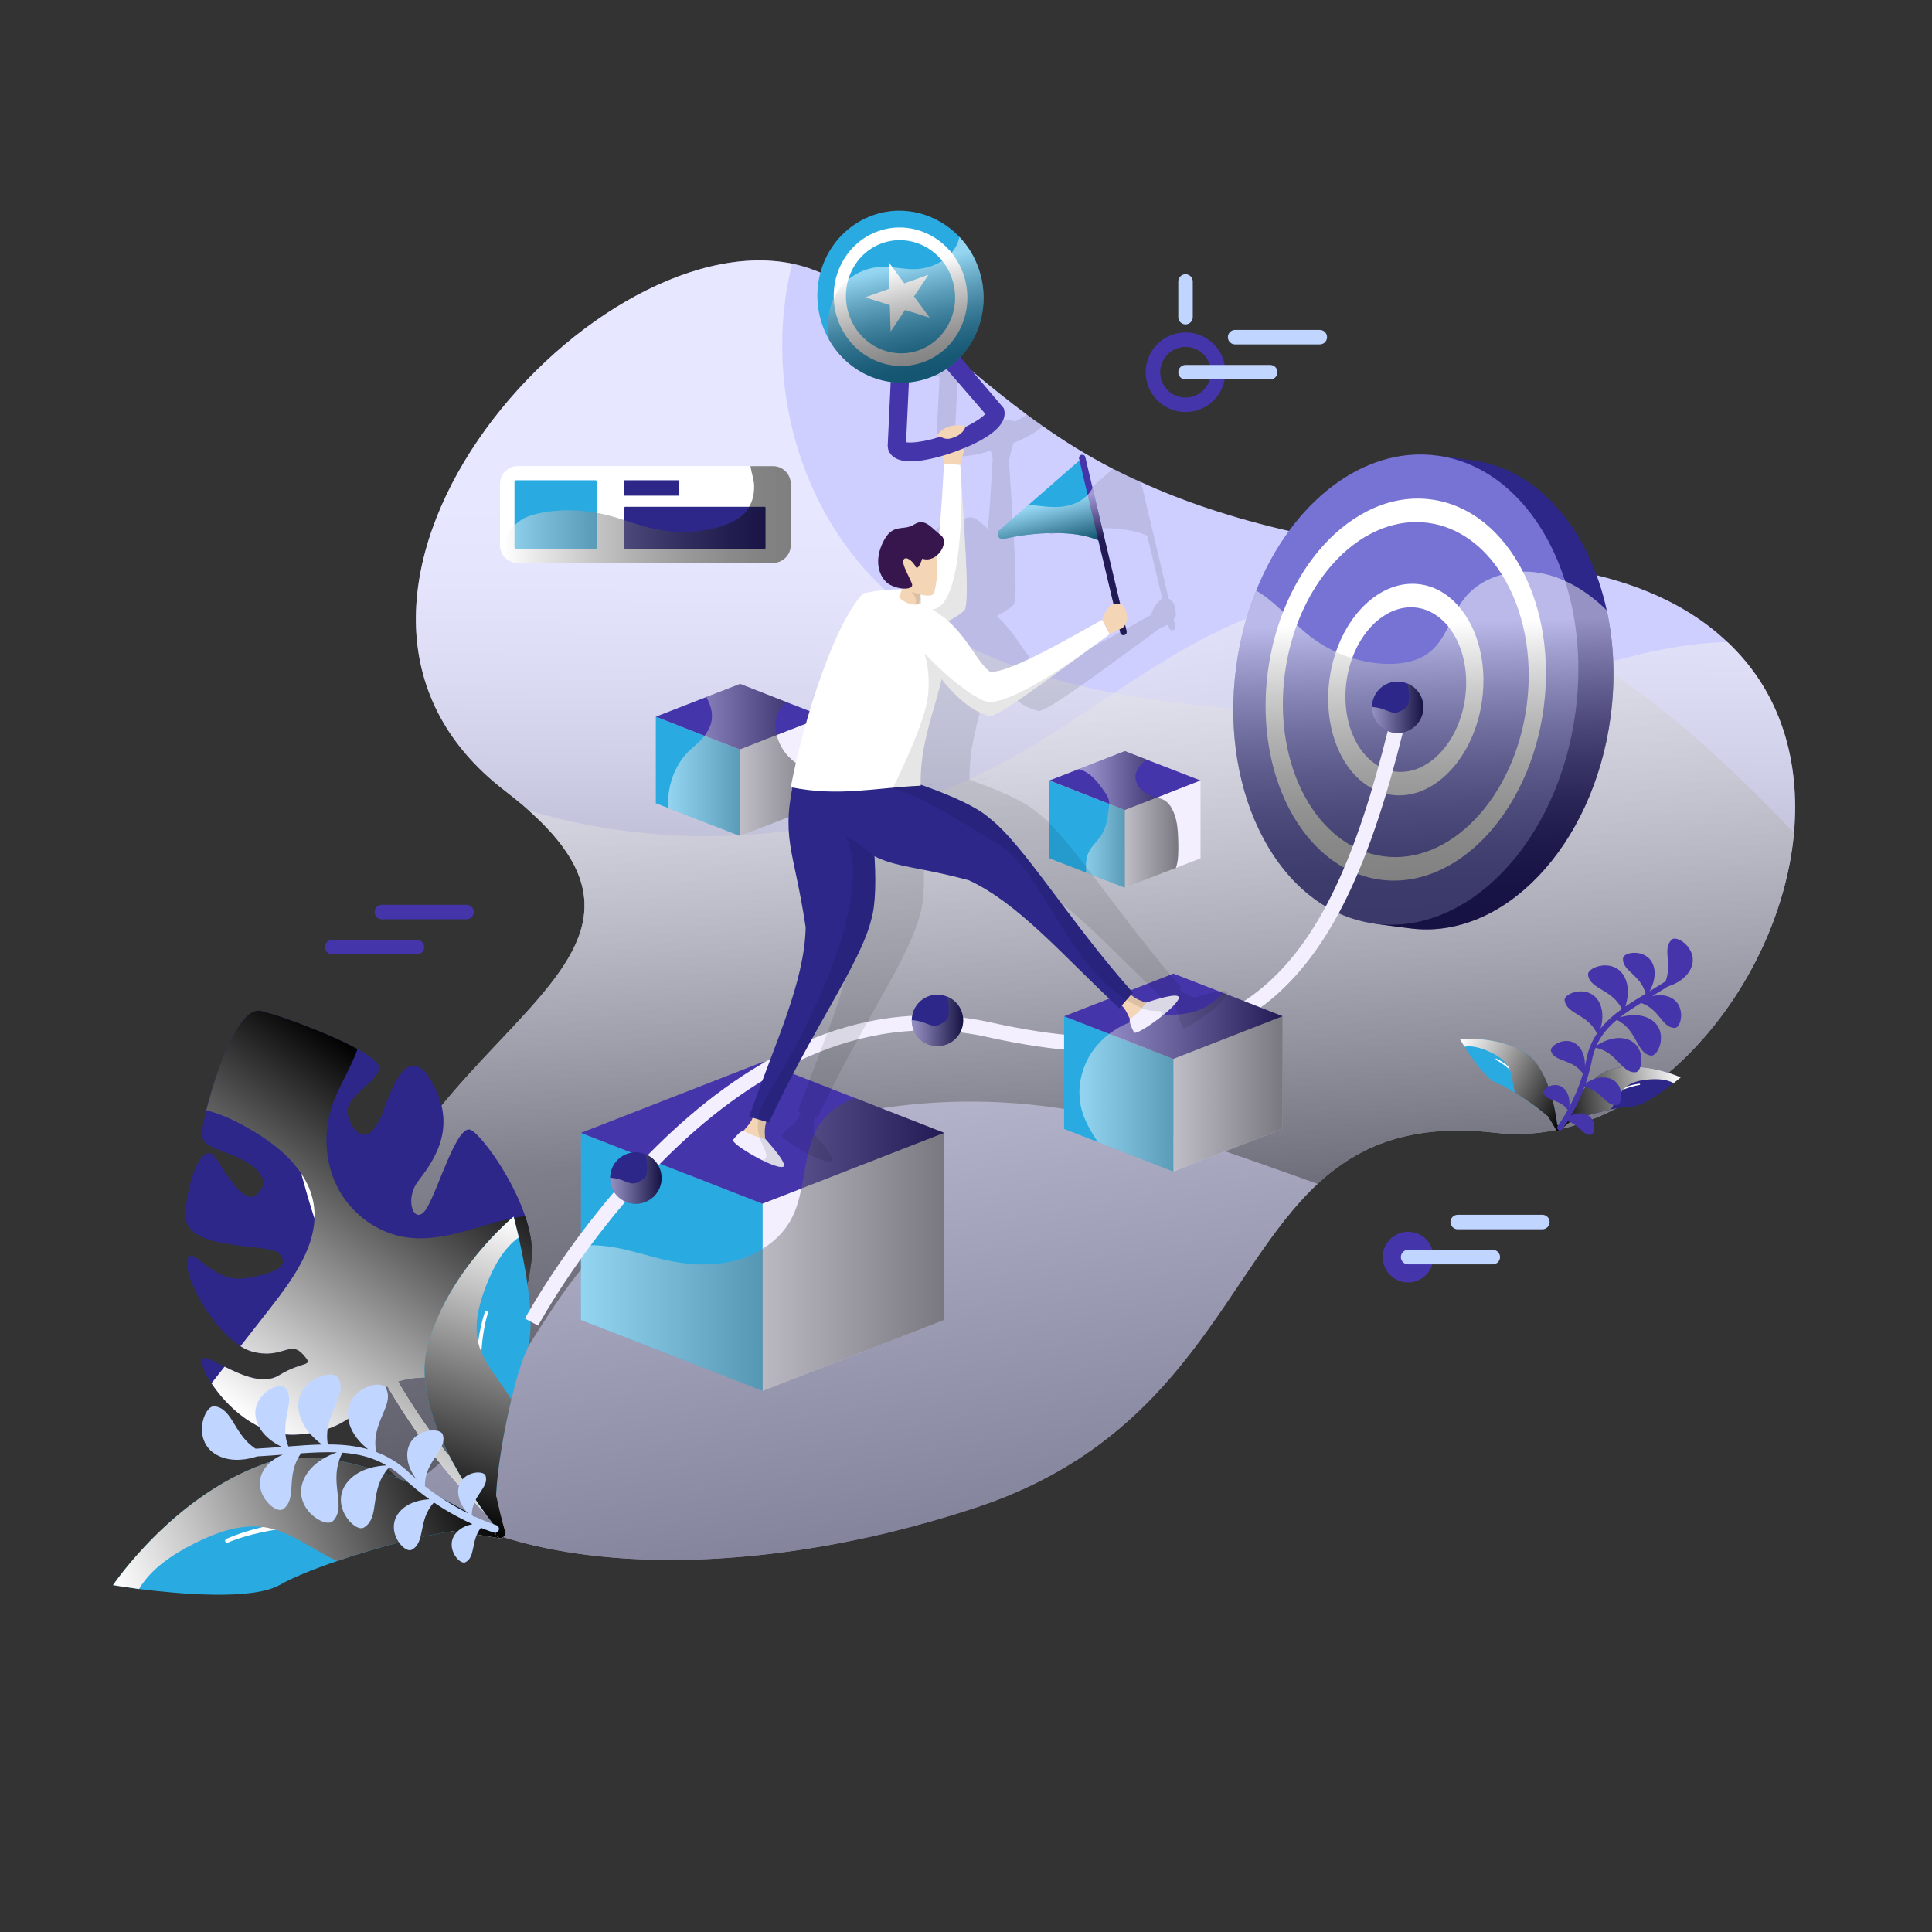 <?xml version="1.0" encoding="utf-8"?>
<!-- Generator: Adobe Illustrator 26.0.3, SVG Export Plug-In . SVG Version: 6.00 Build 0)  -->
<svg version="1.1" id="Camada_1" xmlns="http://www.w3.org/2000/svg" xmlns:xlink="http://www.w3.org/1999/xlink" x="0px" y="0px"
	 viewBox="0 0 1200 1200" style="enable-background:new 0 0 1200 1200;" xml:space="preserve">
<rect x="0" y="0" width="1200" height="1200" fill="#333333" stroke="none"/>
<style type="text/css">
	.st0{fill:#CFCFFF;}
	.st1{opacity:0.5;fill:url(#SVGID_1_);}
	.st2{opacity:0.5;fill:url(#SVGID_00000000192461797282686390000012102891876633392057_);}
	.st3{fill:#2C2789;}
	.st4{fill:#FFFFFF;}
	.st5{fill:url(#SVGID_00000165924553587122162550000013191822424683436960_);}
	.st6{fill:#29ABE2;}
	.st7{fill:url(#SVGID_00000054258298057257984650000017175006796137623171_);}
	.st8{fill:url(#SVGID_00000094582375563725603730000001472520857914266039_);}
	.st9{fill:#C0D5FF;}
	.st10{fill:url(#SVGID_00000097462825719928486590000010314823833065733011_);}
	.st11{fill:url(#SVGID_00000023997492266303958420000003526709863113350814_);}
	.st12{fill:#4435AB;}
	.st13{fill:#F3EFFE;}
	.st14{opacity:0.5;fill:url(#SVGID_00000168834772931254972830000003880069111516888476_);}
	.st15{fill:#7673D4;}
	.st16{opacity:0.5;fill:url(#SVGID_00000160174592918343948750000005673945743691153848_);}
	.st17{opacity:0.5;fill:url(#SVGID_00000009566271629426352570000005841876528318033795_);}
	.st18{opacity:0.5;fill:url(#SVGID_00000129186917392724939720000014164415839411897508_);}
	.st19{opacity:0.5;fill:url(#SVGID_00000104688427783380292440000010765400312202590910_);}
	.st20{opacity:0.5;fill:url(#SVGID_00000044170076889842209600000013985889417584421050_);}
	.st21{opacity:0.5;fill:url(#SVGID_00000109713723338728864570000008426343396962586799_);}
	.st22{opacity:0.5;fill:url(#SVGID_00000160184362033392469830000014059868773657795731_);}
	.st23{opacity:0.1;}
	.st24{opacity:0.5;fill:url(#SVGID_00000055677259910443055800000001953381091513521026_);}
	.st25{fill:#F4D5B5;}
	.st26{fill:#36164D;}
	.st27{opacity:0.5;fill:url(#SVGID_00000004513829289987434540000003813479406094650019_);}
	.st28{opacity:0.5;fill:url(#SVGID_00000054229854425137892250000008338186158013876646_);}
</style>
<g>
	<g>
		<path class="st0" d="M1114.32,517.05c-8.69,96.63-93.07,197.01-185.55,186.53c-52.17-5.93-84.77,7.9-110.46,31.81
			c-57.5,53.55-80.23,157.29-212.03,200.96c-148.79,49.2-290.67,40.71-353.11-12.65c-17.59-14.62-28.85-33-32.21-54.73
			c-34.78-217.16,235.34-251.94,107.49-365.56c-4.35-3.95-9.29-7.9-14.62-12.05c-155.12-118.76,50.78-353.7,178.24-327.62
			c4.74,0.99,9.48,2.37,14.03,4.15c11.66,4.55,22.13,9.49,32.01,14.82c25.69,14.23,46.04,31.42,67.58,49.4
			c10.27,8.5,20.75,16.99,32.21,25.49c3.16,2.37,6.52,4.74,9.88,7.11c12.84,9.09,27.07,17.98,43.47,26.48
			c5.53,2.77,11.46,5.73,17.59,8.3c50.98,23.32,121.92,42.09,232.18,50.19c61.45,4.35,104.33,22.72,132,49.2
			C1106.61,430.5,1118.07,473.38,1114.32,517.05z"/>
		<linearGradient id="SVGID_1_" gradientUnits="userSpaceOnUse" x1="669.692" y1="325.232" x2="665.756" y2="728.68">
			<stop  offset="0" style="stop-color:#FFFFFF"/>
			<stop  offset="0.102" style="stop-color:#FAFAFA"/>
			<stop  offset="0.226" style="stop-color:#EBEBEB"/>
			<stop  offset="0.361" style="stop-color:#D3D3D3"/>
			<stop  offset="0.503" style="stop-color:#B1B1B1"/>
			<stop  offset="0.652" style="stop-color:#858585"/>
			<stop  offset="0.805" style="stop-color:#4F4F4F"/>
			<stop  offset="0.961" style="stop-color:#111111"/>
			<stop  offset="1" style="stop-color:#000000"/>
		</linearGradient>
		<path class="st1" d="M928.71,703.57c-52.17-5.88-84.68,7.9-110.3,31.78c-50.05-17.82-99.83-36.55-152-45.65
			c-111.77-19.47-237.5,12.77-307.85,101.76c-33.89,43.07-55.01,98-100.2,128.95c-1.75,1.19-3.49,2.3-5.23,3.4
			c-17.54-14.79-28.75-33.15-32.24-54.74c-35.82-224.64,254.22-254.31,93.04-377.65C158.71,372.66,364.62,137.73,492,163.81
			c-7.26,29.02-7.99,59.61-2.76,88.99c7.81,43.9,29.21,85.69,62.64,115.54c61.72,54.92,149.52,66.95,231.81,73.38
			c32.7,2.57,65.76,4.59,98.27,0.28c64.84-8.45,126.74-41.88,191.12-43.17C1180.26,500.14,1063.26,718.72,928.71,703.57z"/>
		
			<linearGradient id="SVGID_00000008830305229473414580000003500470194605121207_" gradientUnits="userSpaceOnUse" x1="612.178" y1="374.176" x2="734.688" y2="1079.717">
			<stop  offset="0" style="stop-color:#FFFFFF"/>
			<stop  offset="0.22" style="stop-color:#CBCBCB"/>
			<stop  offset="0.721" style="stop-color:#4A4A4A"/>
			<stop  offset="1" style="stop-color:#000000"/>
		</linearGradient>
		<path style="opacity:0.5;fill:url(#SVGID_00000008830305229473414580000003500470194605121207_);" d="M1114.23,517.13
			c-8.63,96.62-92.94,196.91-185.52,186.44c-52.17-5.88-84.68,7.9-110.3,31.78c-57.58,53.54-80.36,157.42-212.15,201.04
			c-148.78,49.14-290.68,40.59-353.13-12.58c-17.54-14.79-28.75-33.15-32.24-54.74c-34.62-217.21,235.39-252.11,107.55-365.62
			c97.26,28.93,206,18.19,295.27-30.22c62.18-33.8,116.73-85.23,185.89-99.92c60.06-12.77,123.34,4.59,176.24,35.63
			C1034.14,437.41,1075.11,476.62,1114.23,517.13z"/>
	</g>
	<g>
		<g>
			<g>
				<g>
					<path class="st3" d="M264.9,750.69c7.29-11.6,19.1-53.64,27.79-48.77c6.27,3.44,24.95,28.26,33.47,53.35
						c3.3,9.78,5.04,19.52,3.88,28.17c-5.77,43.36-21.56,61.51-41.3,68.37c-17.76,6.28-27.62,1.77-41.49,6.43
						c-1.53,0.51-2.98,1.08-4.55,1.82c-0.72,0.28-1.36,0.63-1.96,1.13c-14.93,8.25-21.79,28.28-57.17,29.9
						c-23.57,1.05-42.77-17.56-52.22-31.89c-5.33-8.18-7.53-14.82-5.42-15.59c2.2-0.7,7.25,2.03,13.55,5.23
						c10.36,5.11,24.03,11.48,33.78,5.4c15.67-9.69,22.62-4.59,14.64-13.3c-8.04-8.62-13.08,3.89-32.03-1.69
						c-2.05-0.64-4.33-1.7-6.51-3.09c-7.91-4.85-15.74-13.97-21.94-23.54c-7.3-11.38-11.99-23.31-11.12-29.27
						c1.95-12.42,14.64,13.47,35.11,10.66c4.97-0.74,9.24-1.58,12.78-2.52c8.62-2.4,12.67-5.75,11.28-9.6
						c-0.28-1.11-1.09-2.2-2.14-3.33c-7.21-6.99-60.08-0.61-58.21-25.17c1.93-24.64,11.78-44.82,18.77-34.31
						c7.08,10.57,17.61,29.19,25.26,23.1c7.63-6.24,5.34-14.27-7.79-21.43c-13.21-7.23-26.6-7.23-26.01-17.32
						c0.14-2.27,1.16-7.33,2.79-13.81c3.51-14.09,10-34.91,17.8-48.38c5.11-9.04,10.82-14.78,16.58-13.26
						c13.38,3.41,42.56,14.27,59.56,23.61c7.03,3.85,11.92,7.38,12.95,10.06c3.52,9.27-22.49,18.73-18.94,31.17
						c3.61,12.35,13.65,20.92,22.47-4.18c8.9-25.04,19.01-39,31.9-12.45c12.82,26.64-2.06,45.95-10.81,57.57
						C250.72,745.41,257.61,762.28,264.9,750.69z"/>
					<g>
						<path class="st4" d="M178.89,663.64l0.08,0.45c5,24.48,11.05,50.87,19.2,77.81c11.5,38.72,27.01,78.65,49.08,116.33
							c16.06,27.46,35.68,53.58,59.64,77.22c0.27,0.18,0.38,0.4,0.5,0.61c0.75,1.18,0.76,2.5,0.2,3.68
							c-0.18,0.27-0.37,0.53-0.64,0.73c-1.37,1.41-3.61,1.42-5.02,0.05c-0.2-0.27-0.47-0.46-0.67-0.73
							c-24.44-24.1-44.22-50.73-60.51-78.61c-19.76-33.83-34.25-69.39-45.38-104.3l-1.01-3.07c-2.64-8.27-4.98-16.59-7.24-24.86
							c-6.19-22.03-11.07-43.67-15.24-63.89c-0.35-1.95,0.85-3.87,2.8-4.22c0.45-0.08,0.84-0.07,1.17,0.02
							C177.33,660.98,178.62,662.14,178.89,663.64z"/>
					</g>
				</g>
			</g>
			
				<linearGradient id="SVGID_00000084496359844091393960000005283031094444020921_" gradientUnits="userSpaceOnUse" x1="137.359" y1="419.69" x2="365.505" y2="419.69" gradientTransform="matrix(0.571 -0.821 0.821 0.571 -263.955 758.579)">
				<stop  offset="0" style="stop-color:#FFFFFF"/>
				<stop  offset="0.256" style="stop-color:#C2C2C2"/>
				<stop  offset="0.846" style="stop-color:#292929"/>
				<stop  offset="1" style="stop-color:#000000"/>
			</linearGradient>
			<path style="fill:url(#SVGID_00000084496359844091393960000005283031094444020921_);" d="M210.51,739.07
				c8.59,15.56,24.58,27.09,42.2,29.51c24.76,3.46,48.97-10.01,73.45-13.31c3.3,9.78,5.04,19.52,3.88,28.17
				c-5.77,43.36-21.56,61.51-41.3,68.37c-17.76,6.28-27.62,1.77-41.49,6.43c16.06,27.46,35.68,53.58,59.64,77.22
				c0.27,0.18,0.38,0.4,0.5,0.61c-2,1.36-4.11,2.52-6.14,3.73c-24.44-24.1-44.22-50.73-60.51-78.61
				c-14.93,8.25-21.79,28.28-57.17,29.9c-23.57,1.05-42.77-17.56-52.22-31.89c2.7-3.5,5.43-6.85,8.13-10.35
				c10.36,5.11,24.03,11.48,33.78,5.4c15.67-9.69,22.62-4.59,14.64-13.3c-8.04-8.62-13.08,3.89-32.03-1.69
				c-2.05-0.64-4.33-1.7-6.51-3.09c6.41-8.27,12.85-16.38,19.26-24.65c12.64-16.27,25.95-34.83,26.74-54.62
				c0.06-3.11-0.03-6.19-0.59-9.34c-1.15-6.84-3.8-13.01-7.66-18.59c-8.09-12.32-21.31-21.79-34.46-29.11
				c-7.65-4.28-15.85-8.15-24.51-10.23c3.51-14.09,10-34.91,17.8-48.38c5.11-9.04,10.82-14.78,16.58-13.26
				c13.38,3.41,42.56,14.27,59.56,23.61c-1.08,3.06-2.33,5.99-3.74,8.95c-4.12,8.94-9.17,17.51-12.22,26.8
				C200.54,704.18,201.92,723.51,210.51,739.07z"/>
		</g>
		<g>
			<g>
				<path class="st6" d="M310.29,951.7c-5.45-2.65-16.2-2.5-29.52-0.58c-21.15,3.15-48.8,10.72-71.35,18.46
					c-15.42,5.26-28.41,10.62-35.45,14.75c-17.06,9.87-62.99,5.69-87.6,2.62c-9.76-1.36-16.17-2.42-16.17-2.42
					s36.99-54.98,93.71-75.24c47.12-16.75,116.84,23.52,139.12,37.69C307.74,949.87,310.29,951.7,310.29,951.7z"/>
				<path class="st4" d="M314.02,952.26c-0.27,1.99-2.13,3.45-4.22,3.13c0,0,0,0-0.1-0.04l-0.07,0.03
					c-9.49-1.73-19.15-3.05-28.85-4.26c-4.4-0.54-8.8-1.08-13.24-1.52c-14.12-1.41-28.31-2.36-42.48-2.65
					c-14.13-0.21-28.36-0.04-42.48,1.61c-3.87,0.51-7.67,1-11.51,1.58c-10.11,1.68-20.09,4.07-29.61,7.97
					c-0.58,0.24-1.3-0.05-1.54-0.63c-0.31-0.55-0.02-1.27,0.6-1.61c7.33-3.24,15.02-5.61,22.78-7.41
					c6.29-1.44,12.56-2.53,18.89-3.48c14.18-2.11,28.55-2.76,42.88-2.89c14.37-0.23,28.66,0.34,42.98,1.41
					c11.69,0.89,23.3,1.99,34.99,3.48c2.62,0.35,5.23,0.7,7.85,1.06C312.91,948.39,314.37,950.25,314.02,952.26z"/>
			</g>
			
				<linearGradient id="SVGID_00000104680720539075860380000017526464427929515929_" gradientUnits="userSpaceOnUse" x1="-34.432" y1="780.813" x2="203.47" y2="780.813" gradientTransform="matrix(0.922 -0.386 0.386 0.922 -193.23 266.115)">
				<stop  offset="0" style="stop-color:#FFFFFF"/>
				<stop  offset="0.256" style="stop-color:#C2C2C2"/>
				<stop  offset="0.846" style="stop-color:#292929"/>
				<stop  offset="1" style="stop-color:#000000"/>
			</linearGradient>
			<path style="fill:url(#SVGID_00000104680720539075860380000017526464427929515929_);" d="M314.02,952.26
				c-0.27,1.99-2.13,3.45-4.22,3.13c0,0,0,0-0.1-0.04l-0.07,0.03c-9.49-1.73-19.15-3.05-28.85-4.26
				c-21.15,3.15-48.8,10.72-71.35,18.46c-1.91-0.9-3.82-1.81-5.69-2.81c-10.81-5.69-21.12-13.03-32.67-16.63
				c-2.14-0.64-4.42-1.21-6.69-1.54c-0.35-0.02-0.73-0.12-1.08-0.14c-14.48-1.85-29.02,3.47-42.13,9.98
				c-13.58,6.79-27.35,15.79-34.79,28.52c-9.76-1.36-16.17-2.42-16.17-2.42s36.99-54.98,93.71-75.24
				c47.12-16.75,116.84,23.52,139.12,37.69c2.62,0.35,5.23,0.7,7.85,1.06C312.91,948.39,314.37,950.25,314.02,952.26z"/>
		</g>
		<g>
			<g>
				<path class="st6" d="M310.84,952.18c-2.56-4.2-3.26-12.9-2.72-23.81c0.93-17.33,4.94-40.25,9.46-59.06
					c3.07-12.86,6.41-23.77,9.21-29.77c6.67-14.54-0.22-51.33-4.58-70.98c-1.85-7.78-3.2-12.88-3.2-12.88s-41.6,34.09-53.63,81.47
					c-9.93,39.36,27.94,92.61,41.09,109.52C309.17,950.26,310.84,952.18,310.84,952.18z"/>
				<path class="st4" d="M311.58,955.15c1.59-0.37,2.62-1.99,2.21-3.65c0,0,0,0-0.04-0.08l0.02-0.06
					c-2.12-7.54-3.93-15.24-5.65-22.99c-0.77-3.51-1.55-7.02-2.24-10.58c-2.22-11.3-4.07-22.7-5.39-34.12
					c-1.25-11.4-2.2-22.91-1.94-34.45c0.12-3.17,0.22-6.27,0.4-9.42c0.58-8.29,1.75-16.54,4.17-24.53c0.15-0.49-0.14-1.05-0.63-1.2
					c-0.47-0.21-1.03,0.08-1.26,0.61c-2.06,6.17-3.38,12.56-4.24,18.97c-0.68,5.19-1.09,10.34-1.37,15.53
					c-0.62,11.62-0.05,23.28,0.95,34.87c0.91,11.63,2.47,23.13,4.43,34.62c1.61,9.38,3.39,18.68,5.49,28.01
					c0.48,2.09,0.97,4.17,1.45,6.26C308.37,954.55,309.98,955.58,311.58,955.15z"/>
			</g>
			
				<linearGradient id="SVGID_00000148660133282510869640000018044446556050405039_" gradientUnits="userSpaceOnUse" x1="762.308" y1="443.55" x2="955.389" y2="443.55" gradientTransform="matrix(-0.298 0.955 0.955 0.298 135.106 -100.118)">
				<stop  offset="0" style="stop-color:#FFFFFF"/>
				<stop  offset="0.256" style="stop-color:#C2C2C2"/>
				<stop  offset="0.846" style="stop-color:#292929"/>
				<stop  offset="1" style="stop-color:#000000"/>
			</linearGradient>
			<path style="fill:url(#SVGID_00000148660133282510869640000018044446556050405039_);" d="M311.58,955.15
				c1.59-0.37,2.62-1.99,2.21-3.65c0,0,0,0-0.04-0.08l0.02-0.06c-2.12-7.54-3.93-15.24-5.65-22.99c0.93-17.33,4.94-40.25,9.46-59.06
				c-0.88-1.47-1.75-2.95-2.71-4.38c-5.42-8.3-12.15-16.07-15.93-25.12c-0.68-1.68-1.32-3.48-1.76-5.29
				c-0.05-0.28-0.15-0.58-0.2-0.86c-2.6-11.56,0.58-23.71,4.84-34.8c4.45-11.5,10.67-23.31,20.39-30.29
				c-1.85-7.78-3.2-12.88-3.2-12.88s-41.6,34.09-53.63,81.47c-9.93,39.36,27.94,92.61,41.09,109.52c0.48,2.09,0.97,4.17,1.45,6.26
				C308.37,954.55,309.98,955.58,311.58,955.15z"/>
		</g>
		<path class="st9" d="M216.42,882.03c1.61,8.42,7.67,14.57,12.21,18.15c-7.86-2.22-16.15-3.03-25.02-3.02
			c-3.15-19.14,12.53-29.87,6.64-41.16c-3.29-6.3-28.36,1.01-24.54,21c1.87,9.76,9.42,16.67,14.26,20.21
			c-6.62,0.14-13.56,0.63-20.85,1.19c-6.26-15.78,5.16-27.87-1.98-36.43c-3.98-4.78-24.06,6.14-17.07,22.52
			c3.2,7.5,10.21,11.93,15.03,14.21c-5.23,0.4-10.69,0.79-16.34,1.1c-13.59-8.8-14.09-24.79-25.42-26.34
			c-6.79-0.93-15.01,22.86,2.84,31c8.56,3.9,18.02,1.95,23.54,0.14c5.51-0.32,10.85-0.69,15.96-1.09c-3.78,1.55-7.68,3.95-10.59,7.7
			c-10.94,14.06,5.69,29.74,10.76,26.14c9.08-6.45,1.15-21.02,11.18-34.67c7.95-0.54,15.32-0.87,22.22-0.59
			c-5.58,1.92-15.26,6.41-19.97,15.52c-9.34,18.08,12.62,32.22,17.56,27.11c9.04-9.34-3.63-24.5,5.89-42.43
			c9.94,0.74,18.94,2.96,27.39,7.9c-5.09,0.19-16.4,1.53-23.58,9.45c-12.96,14.3,3.73,32.6,9.5,29.12
			c10.57-6.37,2.61-23.39,15.78-37.52c3.12,1.98,6.17,4.3,9.16,7.13c5.19,4.9,10.51,9.15,15.71,12.86
			c-4.8,0.24-12.21,1.52-17.47,6.69c-11.46,11.27,1.54,27.29,6.5,24.67c8.81-4.64,3.63-18.41,13.82-29.37
			c8.94,6.08,17.34,10.46,23.91,13.45c-3.13,0.63-6.63,1.92-9.38,4.62c-8.85,8.7,1.19,21.06,5.02,19.04
			c6.46-3.4,3.19-13.17,9.6-21.39c4.73,1.93,7.74,2.87,8.12,2.98c1.2,0.37,2.46-0.25,2.93-1.38c0.03-0.08,0.06-0.16,0.08-0.24
			c0.39-1.28-0.34-2.63-1.62-3.02c-0.13-0.04-6.24-1.94-15.16-6.2c-0.06-12.21,10.88-16.92,8.57-24.46
			c-1.27-4.14-17.11-2.56-17.05,9.85c0.03,5.87,3.54,10.71,6.04,13.42c-7.72-3.85-17.18-9.34-26.67-16.78
			c-0.28-16.07,14.11-22.18,11.1-32.01c-1.64-5.37-22.17-3.31-22.09,12.76c0.03,6.05,2.93,11.27,5.74,14.92
			c-1.47-1.27-2.93-2.58-4.38-3.95c-6.57-6.21-13.44-10.28-20.66-12.99c-3.46-18.56,11.7-28.89,6.05-39.73
			C236.57,856.14,212.8,863.08,216.42,882.03z"/>
	</g>
	<g>
		<g>
			<g>
				<path class="st3" d="M967.67,701.53c1.14-1.73,4.32-3.56,8.57-5.33c6.76-2.77,16.2-5.38,24.17-7.05
					c5.45-1.15,10.2-1.85,12.99-1.87c6.73-0.09,19.49-9.34,26.17-14.54c2.63-2.11,4.32-3.54,4.32-3.54s-20.47-9.67-40.66-5.7
					c-16.76,3.32-30.19,27.33-34.25,35.39C968.1,700.55,967.67,701.53,967.67,701.53z"/>
				<path class="st4" d="M966.68,702.35c0.43,0.54,1.23,0.64,1.79,0.18c0,0,0,0,0.02-0.03l0.03,0c2.48-2.17,5.09-4.24,7.72-6.3
					c1.2-0.93,2.39-1.86,3.62-2.76c3.9-2.88,7.9-5.64,12.01-8.2c4.11-2.53,8.32-4.97,12.75-6.95c1.23-0.53,2.43-1.05,3.66-1.55
					c3.26-1.27,6.61-2.32,10.08-2.84c0.21-0.03,0.37-0.24,0.34-0.45c0-0.22-0.22-0.38-0.46-0.37c-2.72,0.33-5.39,0.98-7.98,1.81
					c-2.1,0.68-4.13,1.45-6.15,2.28c-4.53,1.86-8.86,4.18-13.09,6.65c-4.26,2.45-8.35,5.11-12.37,7.93
					c-3.28,2.31-6.49,4.66-9.66,7.14c-0.71,0.56-1.41,1.12-2.12,1.68C966.33,701.02,966.22,701.82,966.68,702.35z"/>
			</g>
			
				<linearGradient id="SVGID_00000152971063281566758460000015903108888285501368_" gradientUnits="userSpaceOnUse" x1="203.059" y1="738.639" x2="284.346" y2="738.639" gradientTransform="matrix(-0.99 0.14 0.14 0.99 1142.189 -85.069)">
				<stop  offset="0" style="stop-color:#FFFFFF"/>
				<stop  offset="0.256" style="stop-color:#C2C2C2"/>
				<stop  offset="0.846" style="stop-color:#292929"/>
				<stop  offset="1" style="stop-color:#000000"/>
			</linearGradient>
			<path style="fill:url(#SVGID_00000152971063281566758460000015903108888285501368_);" d="M966.68,702.35
				c0.43,0.54,1.23,0.64,1.79,0.18c0,0,0,0,0.02-0.03l0.03,0c2.48-2.17,5.09-4.24,7.72-6.3c6.76-2.77,16.2-5.38,24.17-7.05
				c0.4-0.6,0.81-1.2,1.18-1.82c2.18-3.56,3.92-7.52,6.68-10.59c0.52-0.56,1.09-1.13,1.69-1.62c0.1-0.07,0.19-0.16,0.29-0.23
				c3.93-3.08,9.13-4.06,14.11-4.44c5.18-0.38,10.79-0.15,15.2,2.29c2.63-2.11,4.32-3.54,4.32-3.54s-20.47-9.67-40.66-5.7
				c-16.76,3.32-30.19,27.33-34.25,35.39c-0.71,0.56-1.41,1.12-2.12,1.68C966.33,701.02,966.22,701.82,966.68,702.35z"/>
		</g>
		<g>
			<g>
				<path class="st6" d="M967.55,701.22c-0.49-2.01-2.87-4.79-6.27-7.88c-5.43-4.87-13.42-10.48-20.36-14.71
					c-4.73-2.9-8.96-5.15-11.58-6.1c-6.3-2.33-15.19-15.3-19.73-22.42c-1.77-2.86-2.88-4.77-2.88-4.77s22.48-2.24,40.13,8.24
					c14.64,8.73,19.23,35.79,20.35,44.71C967.47,700.15,967.55,701.22,967.55,701.22z"/>
				<path class="st4" d="M968.21,702.32c-0.58,0.36-1.37,0.19-1.74-0.43c0,0,0,0-0.01-0.04l-0.02-0.01
					c-1.61-2.87-3.36-5.69-5.15-8.5c-0.81-1.27-1.63-2.54-2.48-3.81c-2.7-4.01-5.54-7.95-8.54-11.73c-3.02-3.76-6.16-7.45-9.66-10.8
					c-0.98-0.9-1.93-1.8-2.92-2.68c-2.64-2.29-5.44-4.39-8.53-6.04c-0.19-0.1-0.27-0.35-0.17-0.54c0.08-0.2,0.33-0.28,0.55-0.19
					c2.44,1.22,4.74,2.72,6.9,4.37c1.75,1.34,3.4,2.75,5.02,4.2c3.64,3.27,6.93,6.89,10.08,10.63c3.19,3.72,6.14,7.6,8.97,11.59
					c2.31,3.26,4.54,6.55,6.7,9.94c0.48,0.76,0.95,1.53,1.43,2.29C968.99,701.19,968.82,701.97,968.21,702.32z"/>
			</g>
			
				<linearGradient id="SVGID_00000101104985996847201460000015236336498378474393_" gradientUnits="userSpaceOnUse" x1="829.693" y1="535.087" x2="910.785" y2="535.087" gradientTransform="matrix(0.886 0.464 -0.464 0.886 417.498 -208.722)">
				<stop  offset="0" style="stop-color:#FFFFFF"/>
				<stop  offset="0.256" style="stop-color:#C2C2C2"/>
				<stop  offset="0.846" style="stop-color:#292929"/>
				<stop  offset="1" style="stop-color:#000000"/>
			</linearGradient>
			<path style="fill:url(#SVGID_00000101104985996847201460000015236336498378474393_);" d="M968.21,702.32
				c-0.58,0.36-1.37,0.19-1.74-0.43c0,0,0,0-0.01-0.04l-0.02-0.01c-1.61-2.87-3.36-5.69-5.15-8.5
				c-5.43-4.87-13.42-10.48-20.36-14.71c-0.18-0.7-0.36-1.4-0.5-2.1c-0.86-4.07-1.17-8.38-2.74-12.19c-0.3-0.7-0.64-1.42-1.05-2.09
				c-0.07-0.1-0.13-0.22-0.2-0.32c-2.66-4.2-7.22-6.86-11.78-8.89c-4.74-2.09-10.09-3.75-15.05-2.93c-1.77-2.86-2.88-4.77-2.88-4.77
				s22.48-2.24,40.13,8.24c14.64,8.73,19.23,35.79,20.35,44.71c0.48,0.76,0.95,1.53,1.43,2.29
				C968.99,701.19,968.82,701.97,968.21,702.32z"/>
		</g>
		<path class="st12" d="M993.63,623.24c2.57,5.56,1.62,11.66,0.47,15.63c3.64-4.57,8.12-8.49,13.27-12.18
			c-6.15-12.43-19.72-12.12-21.01-21.14c-0.72-5.03,16.89-11.23,23,1.97c2.98,6.45,1.48,13.61,0.14,17.68c3.9-2.67,8.14-5.29,12.6-8
			c-2.94-11.77-14.61-14.03-14.03-21.98c0.32-4.43,16.53-6.46,19.3,5.97c1.27,5.68-0.96,11.19-2.81,14.51
			c3.21-1.95,6.54-4,9.95-6.17c4.22-10.78-2.15-20.27,3.79-25.89c3.55-3.37,18.24,7.02,11.27,19.18c-3.35,5.84-9.65,8.64-13.61,9.89
			c-3.33,2.11-6.59,4.12-9.72,6.02c2.84-0.67,6.11-0.9,9.36,0.06c12.21,3.61,9.09,19.64,4.64,19.66
			c-7.96,0.04-9.43-11.73-20.94-15.48c-4.84,3-9.26,5.88-13.15,8.92c4.04-1.21,11.53-2.64,18.07,0.69
			c12.96,6.61,6.1,23.97,1.1,23.06c-9.14-1.66-8.1-15.74-21.1-22.19c-5.47,4.57-9.77,9.61-12.61,16c3.04-2.01,10.16-5.95,17.63-4.34
			c13.49,2.9,11.42,20.48,6.62,20.87c-8.8,0.7-11.26-12.49-24.8-15.21c-0.99,2.45-1.79,5.07-2.35,7.96
			c-0.97,5.01-2.29,9.69-3.77,14.01c2.89-1.86,7.72-4.2,12.93-3.39c11.35,1.77,10.48,16.49,6.5,17.04
			c-7.05,0.98-9.78-9.18-20.26-11.3c-2.66,7.26-5.71,13.3-8.28,17.77c2.08-0.94,4.65-1.65,7.37-1.22
			c8.76,1.36,8.09,12.73,5.02,13.15c-5.17,0.71-7.34-6.32-14.49-8.42c-1.94,3.09-3.3,4.89-3.47,5.11c-0.54,0.71-1.53,0.88-2.28,0.42
			c-0.05-0.03-0.1-0.07-0.15-0.1c-0.76-0.58-0.9-1.67-0.32-2.43c0.06-0.08,2.81-3.73,6.22-9.92c-5.05-7.12-13.37-5.29-15.17-10.63
			c-0.99-2.93,8.87-8.62,14.01-1.39c2.43,3.42,2.41,7.69,2.09,10.31c2.88-5.46,6.08-12.59,8.5-20.86c-6.53-9.45-17.44-7-19.79-13.96
			c-1.28-3.8,11.49-11.16,18.15-1.79c2.5,3.52,2.99,7.76,2.89,11.06c0.32-1.35,0.63-2.72,0.9-4.12c1.23-6.35,3.52-11.57,6.58-16.15
			c-5.73-12.22-18.84-11.9-20.07-20.55C971.14,616.6,987.83,610.73,993.63,623.24z"/>
	</g>
	<g>
		<g>
			<path class="st12" d="M736.35,255.93c-13.64,0-24.73-11.09-24.73-24.73s11.09-24.73,24.73-24.73s24.73,11.09,24.73,24.73
				S749.99,255.93,736.35,255.93z M736.35,215.46c-8.68,0-15.74,7.06-15.74,15.74c0,8.68,7.06,15.74,15.74,15.74
				s15.74-7.06,15.74-15.74C752.09,222.52,745.03,215.46,736.35,215.46z"/>
		</g>
		<g>
			<path class="st9" d="M788.95,235.69h-52.6c-2.48,0-4.5-2.01-4.5-4.5s2.01-4.5,4.5-4.5h52.6c2.48,0,4.5,2.01,4.5,4.5
				S791.44,235.69,788.95,235.69z"/>
		</g>
		<g>
			<path class="st9" d="M819.75,213.92h-52.6c-2.49,0-4.5-2.01-4.5-4.5s2.01-4.5,4.5-4.5h52.6c2.49,0,4.5,2.01,4.5,4.5
				S822.23,213.92,819.75,213.92z"/>
		</g>
		<g>
			<path class="st9" d="M736.35,201.49c-2.48,0-4.5-2.01-4.5-4.5v-22.16c0-2.49,2.01-4.5,4.5-4.5c2.49,0,4.5,2.01,4.5,4.5V197
				C740.85,199.48,738.84,201.49,736.35,201.49z"/>
		</g>
	</g>
	<g>
		<g>
			<path class="st12" d="M874.6,765.07c-8.68,0-15.74,7.06-15.74,15.74s7.06,15.74,15.74,15.74s15.74-7.06,15.74-15.74
				S883.28,765.07,874.6,765.07z"/>
		</g>
		<g>
			<path class="st9" d="M927.2,785.3h-52.6c-2.49,0-4.5-2.01-4.5-4.5c0-2.48,2.01-4.5,4.5-4.5h52.6c2.48,0,4.5,2.01,4.5,4.5
				C931.7,783.29,929.69,785.3,927.2,785.3z"/>
		</g>
		<g>
			<path class="st9" d="M958,763.53h-52.6c-2.48,0-4.5-2.01-4.5-4.5c0-2.49,2.01-4.5,4.5-4.5H958c2.48,0,4.5,2.01,4.5,4.5
				C962.49,761.52,960.48,763.53,958,763.53z"/>
		</g>
	</g>
	<g>
		<g>
			<path class="st12" d="M258.97,592.76h-52.6c-2.49,0-4.5-2.01-4.5-4.5c0-2.48,2.01-4.5,4.5-4.5h52.6c2.49,0,4.5,2.01,4.5,4.5
				C263.47,590.75,261.46,592.76,258.97,592.76z"/>
		</g>
		<g>
			<path class="st12" d="M289.77,570.99h-52.6c-2.49,0-4.5-2.01-4.5-4.5s2.01-4.5,4.5-4.5h52.6c2.49,0,4.5,2.01,4.5,4.5
				S292.25,570.99,289.77,570.99z"/>
		</g>
	</g>
</g>
<g>
	<g>
		<g>
			<g>
				<polygon class="st6" points="473.71,747.61 473.71,863.84 360.84,819.88 360.84,703.65 				"/>
				<polygon class="st12" points="586.5,703.65 497.74,738.29 473.71,747.7 360.84,703.65 473.71,659.6 531.18,682.04 				"/>
				<path class="st13" d="M586.5,703.65v116.23l-112.79,43.96V747.61l24.03-9.31c0.09-0.09,0.09-0.09,0.09-0.09L586.5,703.65z"/>
			</g>
			
				<linearGradient id="SVGID_00000053546653005779627740000005790514561084531330_" gradientUnits="userSpaceOnUse" x1="360.835" y1="772.941" x2="586.501" y2="772.941">
				<stop  offset="0" style="stop-color:#FFFFFF"/>
				<stop  offset="0.256" style="stop-color:#C2C2C2"/>
				<stop  offset="0.846" style="stop-color:#292929"/>
				<stop  offset="1" style="stop-color:#000000"/>
			</linearGradient>
			<path style="opacity:0.5;fill:url(#SVGID_00000053546653005779627740000005790514561084531330_);" d="M586.5,703.65v116.23
				l-112.79,43.96l-112.88-43.96v-46.29c7.54-0.47,15.09,0.09,22.45,1.49c9.78,1.86,19.28,5.03,28.96,7.26
				c14.44,3.35,29.71,4.38,44.05,0.74c6.15-1.58,12.11-4,17.42-7.45c7.26-4.47,13.41-10.52,17.51-17.97
				c3.26-5.96,5.12-12.57,6.52-19.37c0.09-0.09,0.09-0.09,0.09-0.09c3.17-15.65,4.1-32.13,14.34-43.96c5.03-5.68,11.73-9.69,19-12.2
				L586.5,703.65z"/>
		</g>
		<g>
			<g>
				<path class="st3" d="M1000.35,445.35c-10.75,80.26-66.66,139.02-124.83,131.23c-1.82-0.24-20.04-2.54-21.8-2.92
					c-46.08-9.46-67.16-58.04-66.8-119.05c0.06-12.09,0.97-24.61,2.69-37.48c1.61-11.99,5.22-23.49,10.19-34.4
					c11.72-25.69,30.95-48.01,48.86-64.95c23.04-21.81,43.98-34.8,43.98-34.8s19.11,2.56,21.8,2.92
					c41.31,5.53,72.67,43.13,83.54,93.19C1002.45,399.54,1003.46,422.06,1000.35,445.35z"/>
				<g>
					<path class="st15" d="M978.55,442.43c-10.75,80.26-66.66,139.02-124.83,131.23c-58.21-7.79-96.66-79.19-85.91-159.45
						c2.26-16.9,6.5-32.82,12.41-47.38c21.96-54.65,66.46-90,112.42-83.85c36.95,4.95,65.96,35.57,79.42,77.84
						C979.83,385.05,982.47,413.14,978.55,442.43z"/>
					<g>
						<path class="st4" d="M945.93,355.06c-12.57-24.62-32.64-41.58-56.95-44.83c-13.88-1.86-27.65,0.96-40.33,7.55
							c-21.82,11.28-40.56,33.63-51.68,62.24c-4.45,11.39-7.69,23.75-9.44,36.83c-1.74,12.97-1.88,25.68-0.62,37.75
							c5.01,48.46,32.66,86.74,70.45,91.8c47.2,6.32,92.7-41.51,101.42-106.63C963.01,408.21,957.81,378.22,945.93,355.06z
							 M859.31,531.87c-41.42-5.55-68.89-56.49-61.24-113.61c1.43-10.65,3.96-20.74,7.43-30.11c15.14-40.95,47.82-67.9,81.54-63.39
							c18.86,2.53,34.82,14.5,45.81,32.14c13.3,21.12,19.55,50.4,15.39,81.47C940.59,495.49,900.69,537.42,859.31,531.87z"/>
					</g>
					<g>
						<path class="st4" d="M906.09,376.69c-6.5-7.53-14.75-12.52-24.16-13.78c-21.84-2.92-42.96,15.03-52.16,42.02
							c-1.86,5.34-3.22,11.07-4.02,17.03c-4.83,36.08,12.5,68.25,38.66,71.75c26.12,3.5,51.34-22.97,56.17-59.05
							C923.68,411.59,917.68,390.08,906.09,376.69z M866.36,479.19c-20.35-2.72-33.82-27.76-30.07-55.81
							c0.69-5.16,1.9-10.06,3.58-14.61c7.41-20.24,23.5-33.54,40.11-31.32c7.74,1.04,14.45,5.3,19.62,11.73
							c8.48,10.46,12.78,26.68,10.45,44.08C906.3,461.31,886.67,481.91,866.36,479.19z"/>
					</g>
				</g>
				
					<linearGradient id="SVGID_00000028301679881938945830000009025739578357200810_" gradientUnits="userSpaceOnUse" x1="882.891" y1="386.973" x2="887.881" y2="567.588">
					<stop  offset="0" style="stop-color:#FFFFFF"/>
					<stop  offset="0.103" style="stop-color:#CFCFCF"/>
					<stop  offset="0.235" style="stop-color:#999999"/>
					<stop  offset="0.368" style="stop-color:#6A6A6A"/>
					<stop  offset="0.5" style="stop-color:#444444"/>
					<stop  offset="0.63" style="stop-color:#262626"/>
					<stop  offset="0.758" style="stop-color:#111111"/>
					<stop  offset="0.882" style="stop-color:#040404"/>
					<stop  offset="1" style="stop-color:#000000"/>
				</linearGradient>
				<path style="opacity:0.5;fill:url(#SVGID_00000028301679881938945830000009025739578357200810_);" d="M1000.35,445.35
					c-10.75,80.26-66.66,139.02-124.83,131.23c-1.82-0.24-20.04-2.54-21.8-2.92c-58.21-7.79-96.66-79.19-85.91-159.45
					c2.26-16.9,6.5-32.82,12.41-47.38c2.99,1.73,5.82,3.78,8.49,5.91c2.87,2.31,5.57,4.78,8.27,7.28c0.95,0.9,1.87,1.8,2.82,2.71
					c1.9,1.81,3.76,3.65,5.71,5.42c2.8,2.59,5.64,5.12,8.69,7.45c4.83,3.68,10.07,6.82,15.58,9.34c3.27,1.51,6.66,2.78,10.1,3.83
					c6.36,1.96,12.96,3.18,19.61,3.51c10.36,0.54,21.42-1.16,29.32-7.91c4.8-4.09,7.93-9.52,10.8-15.2
					c2.08-4.2,4.06-8.48,6.48-12.48c0.91-1.54,1.88-3,2.96-4.41c5.88-7.72,14.41-12.87,23.81-15.38c4.23-1.17,8.67-1.8,13.08-1.84
					c2.82-0.07,5.65,0.09,8.44,0.5c6.14,0.86,12.07,2.69,17.68,5.25c9.62,4.36,18.38,10.82,25.92,18.27
					C1002.45,399.54,1003.46,422.06,1000.35,445.35z"/>
			</g>
			<g>
				<path class="st13" d="M334.26,823.36l-8.22-4.37c1.18-2.22,120.13-221.54,289.18-183.98c164.1,36.49,213.14-37.65,250.58-196.76
					l9.06,2.14C836.89,601.77,783.95,682.04,613.2,644.1C451.03,608.05,335.41,821.21,334.26,823.36z"/>
			</g>
			<g>
				<path class="st3" d="M884.07,439.34c0,8.85-7.17,15.93-16.02,15.93c-8.85,0-15.93-7.08-15.93-15.93c0-0.09,0-0.09,0-0.19
					c0.09-8.75,7.17-15.83,15.93-15.83c2.14,0,4.19,0.47,6.05,1.21C879.98,426.86,884.07,432.63,884.07,439.34z"/>
				
					<linearGradient id="SVGID_00000121973744977919436730000012289187932796970375_" gradientUnits="userSpaceOnUse" x1="852.129" y1="439.898" x2="884.074" y2="439.898">
					<stop  offset="0" style="stop-color:#FFFFFF"/>
					<stop  offset="0.256" style="stop-color:#C2C2C2"/>
					<stop  offset="0.846" style="stop-color:#292929"/>
					<stop  offset="1" style="stop-color:#000000"/>
				</linearGradient>
				<path style="opacity:0.5;fill:url(#SVGID_00000121973744977919436730000012289187932796970375_);" d="M884.07,439.34
					c0,8.85-7.17,15.93-16.02,15.93c-8.85,0-15.93-7.08-15.93-15.93c0-0.09,0-0.09,0-0.19c0.37,0,0.84,0,1.3,0.09
					c2.51,0.19,5.03,0.93,7.36,1.86c1.96,0.75,3.91,1.68,5.96,1.58c1.68-0.09,3.17-0.93,4.56-1.77c0.84-0.47,1.58-0.93,2.24-1.58
					c1.3-1.49,1.58-3.54,1.58-5.59c0.09-2.24-0.09-4.56-0.47-6.8c-0.09-0.84-0.28-1.68-0.56-2.42
					C879.98,426.86,884.07,432.63,884.07,439.34z"/>
			</g>
			<g>
				<path class="st3" d="M598.25,633.81c0,8.85-7.17,15.93-16.02,15.93s-15.93-7.08-15.93-15.93c0-0.09,0-0.09,0-0.19
					c0.09-8.75,7.17-15.83,15.93-15.83c2.14,0,4.19,0.47,6.05,1.21C594.15,621.33,598.25,627.11,598.25,633.81z"/>
				
					<linearGradient id="SVGID_00000069393549823406511340000007126145516950231733_" gradientUnits="userSpaceOnUse" x1="566.307" y1="634.37" x2="598.252" y2="634.37">
					<stop  offset="0" style="stop-color:#FFFFFF"/>
					<stop  offset="0.256" style="stop-color:#C2C2C2"/>
					<stop  offset="0.846" style="stop-color:#292929"/>
					<stop  offset="1" style="stop-color:#000000"/>
				</linearGradient>
				<path style="opacity:0.5;fill:url(#SVGID_00000069393549823406511340000007126145516950231733_);" d="M598.25,633.81
					c0,8.85-7.17,15.93-16.02,15.93s-15.93-7.08-15.93-15.93c0-0.09,0-0.09,0-0.19c0.37,0,0.84,0,1.3,0.09
					c2.51,0.19,5.03,0.93,7.36,1.86c1.96,0.75,3.91,1.68,5.96,1.58c1.68-0.09,3.17-0.93,4.56-1.77c0.84-0.47,1.58-0.93,2.24-1.58
					c1.3-1.49,1.58-3.54,1.58-5.59c0.09-2.24-0.09-4.56-0.47-6.8c-0.09-0.84-0.28-1.68-0.56-2.42
					C594.15,621.33,598.25,627.11,598.25,633.81z"/>
			</g>
			<g>
				<path class="st3" d="M410.9,731.74c0,8.85-7.17,15.93-16.02,15.93c-8.85,0-15.93-7.08-15.93-15.93c0-0.09,0-0.09,0-0.19
					c0.09-8.75,7.17-15.83,15.93-15.83c2.14,0,4.19,0.47,6.05,1.21C406.8,719.26,410.9,725.04,410.9,731.74z"/>
				
					<linearGradient id="SVGID_00000077315174984535625340000016489927582539734671_" gradientUnits="userSpaceOnUse" x1="378.957" y1="732.3" x2="410.902" y2="732.3">
					<stop  offset="0" style="stop-color:#FFFFFF"/>
					<stop  offset="0.256" style="stop-color:#C2C2C2"/>
					<stop  offset="0.846" style="stop-color:#292929"/>
					<stop  offset="1" style="stop-color:#000000"/>
				</linearGradient>
				<path style="opacity:0.5;fill:url(#SVGID_00000077315174984535625340000016489927582539734671_);" d="M410.9,731.74
					c0,8.85-7.17,15.93-16.02,15.93c-8.85,0-15.93-7.08-15.93-15.93c0-0.09,0-0.09,0-0.19c0.37,0,0.84,0,1.3,0.09
					c2.51,0.19,5.03,0.93,7.36,1.86c1.96,0.75,3.91,1.68,5.96,1.58c1.68-0.09,3.17-0.93,4.56-1.77c0.84-0.47,1.58-0.93,2.24-1.58
					c1.3-1.49,1.58-3.54,1.58-5.59c0.09-2.24-0.09-4.56-0.47-6.8c-0.09-0.84-0.28-1.68-0.56-2.42
					C406.8,719.26,410.9,725.04,410.9,731.74z"/>
			</g>
		</g>
		<g>
			<g>
				<polygon class="st6" points="728.83,657.71 728.83,727.62 681.82,709.34 660.92,701.2 660.92,631.21 689.01,642.15 				"/>
				<polygon class="st12" points="796.67,631.21 728.83,657.71 689.01,642.15 660.92,631.21 728.83,604.72 759.64,616.69 				"/>
				<polygon class="st13" points="796.67,631.21 796.67,701.2 728.83,727.62 728.83,657.71 				"/>
			</g>
			
				<linearGradient id="SVGID_00000174566656358470944420000007999051377497554090_" gradientUnits="userSpaceOnUse" x1="670.447" y1="672.154" x2="796.666" y2="672.154">
				<stop  offset="0" style="stop-color:#FFFFFF"/>
				<stop  offset="0.256" style="stop-color:#C2C2C2"/>
				<stop  offset="0.846" style="stop-color:#292929"/>
				<stop  offset="1" style="stop-color:#000000"/>
			</linearGradient>
			<path style="opacity:0.5;fill:url(#SVGID_00000174566656358470944420000007999051377497554090_);" d="M796.67,631.21v69.99
				l-67.84,26.42l-47.01-18.28c-3.91-6.15-7.82-12.45-9.82-19.47c-3.75-13.01-0.56-27.53,7.58-38.31c2.63-3.51,5.83-6.7,9.42-9.42
				c7.1-5.43,15.72-9.02,24.58-10.45c9.58-1.52,19.47-0.72,28.65-3.51c6.78-2.08,12.77-6.15,17.4-11.49L796.67,631.21z"/>
		</g>
		<g>
			<g>
				<polygon class="st6" points="698.73,503.13 698.73,551.37 674.79,542.06 651.79,533.12 651.79,484.88 688.95,499.31 				"/>
				<polygon class="st12" points="745.67,484.78 718.66,495.4 698.73,503.13 688.95,499.31 651.79,484.78 670.04,477.7 
					670.14,477.7 698.73,466.53 712.05,471.74 				"/>
				<polygon class="st13" points="745.67,484.88 745.67,533.12 730.39,539.08 698.73,551.37 698.73,503.13 718.66,495.4 
					718.75,495.4 723.6,493.44 				"/>
			</g>
			
				<linearGradient id="SVGID_00000061435935935616040870000005226462715764479396_" gradientUnits="userSpaceOnUse" x1="670.136" y1="508.95" x2="731.885" y2="508.95">
				<stop  offset="0" style="stop-color:#FFFFFF"/>
				<stop  offset="0.256" style="stop-color:#C2C2C2"/>
				<stop  offset="0.846" style="stop-color:#292929"/>
				<stop  offset="1" style="stop-color:#000000"/>
			</linearGradient>
			<path style="opacity:0.5;fill:url(#SVGID_00000061435935935616040870000005226462715764479396_);" d="M731.88,524.64
				c0,4.66,0.09,9.41-1.3,13.88c-0.09,0.19-0.09,0.37-0.19,0.56l-31.67,12.29l-23.94-9.31c-0.19-1.3-0.28-2.61-0.28-3.91
				c0-2.89,0.37-5.96,1.68-8.66c1.86-4.19,5.68-7.17,8.1-11.08c2.98-4.75,3.73-10.52,4.38-16.02c0.09-1.02,0.28-2.05,0.28-3.07
				s-0.09-1.96-0.37-2.98c-0.56-1.77-1.58-3.26-2.61-4.75c-3.45-4.84-7.08-9.87-12.39-12.57c-1.12-0.56-2.24-1.02-3.45-1.3
				l28.59-11.18l13.32,5.22c-2.79,2.33-5.49,5.12-6.43,8.29c-1.02,3.35,0.28,7.08,2.61,9.78c2.33,2.61,5.68,4.19,9.03,5.12
				c0.47,0.19,0.93,0.28,1.4,0.47h0.09c1.49,0.37,3.07,0.84,4.38,1.58c2.61,1.49,4.38,4.1,5.59,6.89
				C731.61,510.3,731.7,517.57,731.88,524.64z"/>
		</g>
		<g>
			<g>
				<polygon class="st6" points="459.7,465.52 459.7,519.26 415.04,501.87 407.33,498.91 407.33,445.16 437.57,457.02 				"/>
				<polygon class="st12" points="511.86,445.16 482.42,456.62 475.7,459.19 459.7,465.52 437.57,457.02 407.33,445.16 
					438.75,432.91 459.7,424.81 487.96,435.88 488.94,436.27 				"/>
				<polygon class="st13" points="511.86,445.16 511.86,498.91 495.86,505.23 459.7,519.26 459.7,465.52 475.7,459.19 
					482.42,456.62 				"/>
			</g>
			
				<linearGradient id="SVGID_00000080888535177170482490000011411866120376753808_" gradientUnits="userSpaceOnUse" x1="414.952" y1="472.036" x2="511.864" y2="472.036">
				<stop  offset="0" style="stop-color:#FFFFFF"/>
				<stop  offset="0.256" style="stop-color:#C2C2C2"/>
				<stop  offset="0.846" style="stop-color:#292929"/>
				<stop  offset="1" style="stop-color:#000000"/>
			</linearGradient>
			<path style="opacity:0.5;fill:url(#SVGID_00000080888535177170482490000011411866120376753808_);" d="M511.86,485.67v13.24
				l-16.01,6.32l-36.16,14.03l-44.66-17.39c-0.79-13.04,3.75-26.48,13.04-35.57c2.96-2.77,6.32-5.34,8.89-8.5
				c0.2-0.2,0.4-0.59,0.59-0.79c6.92-8.89,5.14-16.6,1.19-24.11l20.95-8.1l28.26,11.07l0.99,0.39c-0.99,0.59-1.78,1.19-2.57,1.98
				c-4.74,4.74-5.73,11.66-3.95,18.38c1.19,4.74,3.75,9.48,7.11,13.04C495.86,476.19,504.16,480.53,511.86,485.67z"/>
		</g>
	</g>
	<path class="st23" d="M761.6,615.65c-3.56-1.19-14.62,2.57-19.56,3.95c-3.56-0.99-6.52-2.57-8.89-4.55c0-0.2-0.2-0.2-0.4-0.39
		l1.19-1.19c-6.72-7.51-12.84-14.82-18.77-22.33c-18.77-23.32-34.58-45.45-48.02-62.24c-8.3-10.28-15.81-18.97-22.92-24.3
		c-7.71-6.72-22.92-13.44-40.71-19.76l2.57-0.2h-2.77c-0.4,0-0.59-0.2-1.19-0.4c0-5.73,0.39-11.07,0.99-16.2
		c0.2-1.38,0.39-2.77,0.59-3.95c0.79-4.15,1.58-8.1,2.57-12.05c0.2-1.19,0.4-2.37,0.79-3.36c1.58-6.32,3.36-12.65,5.14-18.97
		c0.79-2.57,1.58-5.14,2.17-7.71c0.2-0.99,0.59-1.98,0.79-3.16c0.79,0.99,1.58,1.78,2.37,2.77c1.38,1.38,2.57,2.96,3.95,4.35
		c1.58,1.78,3.16,3.36,4.94,4.74c0.79,0.79,1.58,1.78,2.57,2.37c1.98,1.78,4.15,3.16,6.32,4.54c0.59,0.2,0.99,0.59,1.58,0.99
		c2.57,1.19,5.14,2.17,7.71,2.96c0.2,0,0.4,0.2,0.79,0.2c0.2,0,0.79-0.4,1.19-0.4c0.59-0.4,1.38-0.59,2.57-1.19
		c0.59-0.4,1.58-0.79,2.57-1.38c0.99-0.59,1.98-1.19,3.36-1.98c0.79-0.59,1.78-1.19,2.77-1.78c1.78-1.19,3.56-2.37,5.53-3.56
		c0.59-0.59,1.38-0.99,1.98-1.38c10.67-7.31,24.11-17.19,37.35-26.87c5.93-4.15,11.46-8.5,16.8-12.45l6.13-2.96l0.39,2.17
		c0.4,0.99,1.38,1.78,2.57,1.38c0.99-0.2,1.78-1.19,1.38-2.37l-0.99-4.15c0.59-0.99,0.99-1.78,1.38-2.96
		c-0.2-4.94-1.38-8.69-4.55-10.08l-16.99-71.93v-0.4c-6.13-2.57-12.05-5.53-17.59-8.3l-21.93,19.17l-18.38,16.01
		c-2.37,2.17-0.4,5.93,2.77,5.34c18.77-4.35,43.47-5.73,58.88,0.99l9.29,39.12c-3.56,2.37-5.73,5.93-6.92,10.08
		c-22.53,12.65-58.09,33.2-69.75,32.41c-7.71-5.53-13.24-19.96-26.08-31.62c0.2-0.2,0.4-0.4,0.79-0.59
		c3.56-1.78,6.92-3.75,9.49-6.32h0.2c0.4-0.99,0.59-2.37,0.79-4.35c0-0.79,0.2-1.98,0.2-3.16s0-2.17,0.2-3.56
		c0-1.58,0-3.36-0.2-4.94v-4.15c0-1.98,0-3.95-0.2-6.13c0-1.58-0.2-3.16-0.2-4.94c0-2.17-0.2-4.54-0.4-7.11c0-1.19,0-2.57-0.2-3.95
		c-0.79-15.41-1.98-32.41-2.96-47.82l2.77-10.47c6.52-2.57,13.44-6.13,18.38-10.47c-3.36-2.37-6.72-4.74-9.88-7.11
		c-2.17,1.38-4.74,2.96-8.1,4.54c0-0.2,0.2-0.2,0.2-0.59c-6.92-1.38-13.04-0.2-17.59,5.53l0.4,1.58c-9.88,2.96-16.8,3.56-19.76,2.96
		l1.78-37.35c3.56-0.4,7.11-0.99,10.87-2.17c-21.54-17.98-41.89-35.17-67.58-49.4c0,5.34,0.99,10.47,2.77,15.81
		c1.19,3.36,2.57,6.52,4.35,9.29c8.1,14.62,22.53,24.11,38.33,26.28L581.59,274l0.4,2.17c1.98,5.53,7.9,8.1,17.78,7.11
		c4.54-0.4,9.88-1.58,15.61-3.36l1.19,4.94c-0.79,12.65-1.58,29.05-2.96,43.67c-5.14-4.35-9.09-9.88-15.61-5.73
		c-6.92,4.35-13.63-1.58-19.76,11.66c-5.93,13.44-0.2,22.72,4.54,25.49c2.57,1.38,5.34,2.17,7.9,2.37h0.2l-0.2,0.59
		c-5.93,0.2-12.45,0.59-19.36,1.98c-2.17,0-3.95,0.4-5.14,0.99c-17.39,17.98-36.75,77.06-44.66,119.94c0.4,0.2,0.59,0.2,0.99,0.2
		c-6.32,33,1.19,40.51,8.1,86.94c-0.59,34.19-18.57,70.94-34.98,117.57l1.78,0.59c-0.99,2.77-2.96,5.53-5.14,7.9
		c-2.37,0.59-4.55,3.16-6.72,5.93c-0.4,1.98,11.26,9.48,20.55,13.83c1.19,0.4,2.17,0.79,3.16,1.19c0.39,0.2,0.59,0.4,0.99,0.4
		c1.19,0.59,2.17,0.79,3.16,0.99c0.4,0.2,0.59,0.2,0.79,0.2c1.19,0.2,1.98,0.2,2.57,0c0.2-0.2,0.39-0.59,0.39-0.99
		c0-0.59-0.2-1.19-0.59-1.98c0,0,0-0.2-0.2-0.2c-0.59-1.38-1.58-2.96-2.96-4.55c0-0.2,0-0.2,0-0.2c-2.57-3.56-5.93-7.11-7.9-9.29
		v-1.58c-0.2-1.58-0.2-2.96-0.2-4.35c0.2-1.38,0.4-2.57,0.79-3.95c0.2-0.2,0.2-0.4,0.2-0.79l1.19,0.39l0.4,0.2
		c19.96-43.47,43.47-79.43,55.92-105.91c3.36-7.51,6.13-14.23,7.51-19.96c0.79-2.37,1.38-5.14,1.78-8.3c0-0.79,0-1.58,0.2-2.37
		c0.2-2.57,0.4-5.14,0.59-7.9v-2.37c0-5.73,0-11.86-0.39-18.57c14.23,6.92,28.85,6.72,58.69,14.82
		c30.83,14.42,57.3,45.84,93.27,79.44l1.38-1.38c2.17,1.98,3.75,4.94,5.14,8.1c-0.39,2.17,1.19,5.34,2.77,8.5
		c1.78,0.99,13.24-6.52,20.95-13.44c0-0.2,0.2-0.2,0.4-0.39c0.99-0.99,2.17-1.98,2.96-2.96c0.39-0.2,0.59-0.59,0.79-0.79
		c0.59-0.79,1.38-1.58,1.78-2.17c0.2-0.59,0.4-0.79,0.4-1.19c0.2-0.39,0.59-0.79,0.59-1.19C762.39,616.05,762,615.65,761.6,615.65z
		 M611.62,342.37c0,0,0-0.2,0.2-0.2c0,0.2-0.2,0.4-0.2,0.59C611.62,342.57,611.62,342.57,611.62,342.37z"/>
	<path class="st23" d="M612.9,483.55c-4.37,0.55-6.83,1-6.83,1l6.56-0.67C612.63,483.88,612.72,483.77,612.9,483.55z"/>
	<g>
		<g>
			<path class="st4" d="M491.16,300.59v38.06c0,6.08-5,10.99-11.09,10.99H321.65c-3.73,0-6.97-1.77-8.93-4.51
				c-1.37-1.77-2.16-4.02-2.16-6.47v-38.06c0-6.18,4.9-11.09,11.09-11.09h158.43C486.16,289.51,491.16,294.41,491.16,300.59z"/>
			<path class="st6" d="M369.75,340.88h-49.11c-0.6,0-1.08-0.48-1.08-1.08v-40.43c0-0.6,0.48-1.08,1.08-1.08l49.11,0
				c0.6,0,1.08,0.48,1.08,1.08v40.43C370.83,340.4,370.35,340.88,369.75,340.88z"/>
			<path class="st3" d="M421.45,307.88h-33.41c-0.13,0-0.24-0.11-0.24-0.24v-9.09c0-0.13,0.11-0.24,0.24-0.24l33.41,0
				c0.13,0,0.24,0.11,0.24,0.24v9.09C421.69,307.77,421.58,307.88,421.45,307.88z"/>
			<path class="st3" d="M474.97,340.88h-86.67c-0.28,0-0.52-0.23-0.52-0.52v-25.05c0-0.28,0.23-0.52,0.52-0.52h86.67
				c0.28,0,0.51,0.23,0.51,0.52v25.05C475.49,340.65,475.26,340.88,474.97,340.88z"/>
		</g>
		
			<linearGradient id="SVGID_00000129189280868603601380000013835988137167133361_" gradientUnits="userSpaceOnUse" x1="312.552" y1="319.573" x2="491.162" y2="319.573">
			<stop  offset="0" style="stop-color:#FFFFFF"/>
			<stop  offset="0.126" style="stop-color:#CFCFCF"/>
			<stop  offset="0.305" style="stop-color:#919191"/>
			<stop  offset="0.477" style="stop-color:#5D5D5D"/>
			<stop  offset="0.637" style="stop-color:#353535"/>
			<stop  offset="0.783" style="stop-color:#181818"/>
			<stop  offset="0.908" style="stop-color:#060606"/>
			<stop  offset="1" style="stop-color:#000000"/>
		</linearGradient>
		<path style="opacity:0.5;fill:url(#SVGID_00000129189280868603601380000013835988137167133361_);" d="M491.16,300.59v38.06
			c0,6.08-5,10.99-11.09,10.99H321.65c-3.73,0-6.97-1.77-8.93-4.51c-0.29-2.06-0.2-4.12,0.2-6.18c0.88-4.81,3.24-9.22,6.67-12.56
			c1.47-1.57,3.14-2.84,4.9-3.92c3.83-2.16,8.24-3.34,12.65-4.12c11.09-1.96,22.56-1.86,33.65,0.2c1.08,0.2,2.26,0.39,3.33,0.69
			c4.61,0.98,9.12,2.35,13.64,3.83c6.77,2.16,13.54,4.41,20.6,5.79c12.46,2.45,25.6,1.96,37.87-1.47
			c6.96-1.96,14.03-5.1,18.15-10.99c0.39-0.49,0.69-0.98,0.88-1.57c2.35-3.92,3.24-8.44,3.14-13.05c0-3.73-1.77-8.34-2.26-12.26
			h13.93C486.16,289.51,491.16,294.41,491.16,300.59z"/>
	</g>
	<g>
		<g>
			<polygon class="st25" points="596.44,288.79 600.64,272.86 582.11,270.16 586.36,287.88 			"/>
			<g>
				<g>
					<path class="st25" d="M476.48,695.22c-1.45,3.55-1.8,7.61-1.17,12.11c-5.31,0.19-9.72-1.62-13.35-5.18
						c2.64-3.03,5.6-6.22,5.99-9.75L476.48,695.22z"/>
					<path class="st13" d="M461.96,702.15c-2.32,0.55-4.53,3.19-6.73,5.9c-0.52,3.06,26.67,18.76,31.34,16.6
						c2.25-2.23-7.47-12.88-11.26-17.31C470.18,706.25,465.55,704.7,461.96,702.15z"/>
				</g>
				<path class="st3" d="M477.64,697.26c25.37-55.41,56.95-99.09,63.43-125.82c6.03-19.66,0.27-65.92-4.87-102.33l-42.12,11.24
					c-9.67,40.99-1.18,45.3,6.34,95.67c-0.76,34.16-18.73,70.98-35.09,117.56L477.64,697.26z"/>
			</g>
			<g>
				<g>
					<path class="st25" d="M701.27,616.76c2.67,2.76,6.24,4.71,10.61,5.95c-1.96,4.94-5.4,8.25-10.13,10.12
						c-1.71-3.64-3.43-7.63-6.5-9.41L701.27,616.76z"/>
					<path class="st13" d="M701.75,632.83c-0.44,2.35,1.09,5.43,2.68,8.53c2.59,1.71,27.92-16.84,27.82-21.98
						c-1.13-2.96-14.79,1.64-20.38,3.33C708.83,626.97,705.54,630.58,701.75,632.83z"/>
				</g>
				<path class="st3" d="M703.61,616.51c-40.48-45.56-67.72-92.07-89.57-108.78c-15.56-13.45-60.21-26.83-95.61-36.8l-5.3,34.07
					c31.59,37.8,39.58,28.35,88.7,41.78c30.95,14.47,57.4,45.76,93.43,79.51L703.61,616.51z"/>
			</g>
			<path class="st4" d="M491.16,488.94c29.79,6.04,51.88,0.4,80.75-0.94c-0.96-38.01,18.63-62.17,16.86-102.44
				c-4.78-7.81-42.97-21.41-52.88-16.71C518.6,386.9,499.26,446.08,491.16,488.94z"/>
			<path class="st4" d="M588.78,385.56c13.01,11.67,18.55,26.24,26.2,31.72c11.63,0.78,47.15-19.77,69.63-32.37l4.67,8.98
				c-29.06,21.01-66.24,49.58-74.21,50.92c-11.75-2.68-22.22-12.62-32.18-25.41L588.78,385.56z"/>
			<path class="st4" d="M535.9,368.84c16.84-4.67,31.43-1.36,40.18-4.86c6.93-9.37,8.77-50.37,10.28-76.1l10.08,0.91
				c2.02,35.8,6.04,82.52,2.87,89.95c-8.6,8.45-22.61,11.91-38.75,13.4L535.9,368.84z"/>
			<path class="st25" d="M558.31,370.94l6.08-15.09l10.3-3.29l-3.87,22.67C566.24,376.3,562.13,374.51,558.31,370.94z"/>
			<path class="st25" d="M555.99,335.21l-0.66,27.62c7.57,4.37,23.46,10.02,24.93,5.35c3.53-14.8,2.47-27.31-4.98-36.63
				L555.99,335.21z"/>
			<path class="st26" d="M572.81,347c9.3,3.14,17.28-10.36,11.55-14.6c-5.74-4.25-9.68-11.04-16.62-6.61
				c-6.94,4.43-13.56-1.58-19.67,11.76c-6.11,13.35-0.33,22.77,4.38,25.45c6.42,3.65,15.16,3.4,14.02-0.26
				c-1.14-3.65-6.74-12.45-5.24-15.09c1.51-2.63,5.89,1.05,7.45,4.25C570.23,355.1,572.81,347,572.81,347z"/>
			<g>
				<path class="st6" d="M684.57,336.79c-0.74-0.37-1.49-0.75-2.33-1.12c-15.27-6.71-39.95-5.22-58.86-0.93
					c-3.07,0.65-5.03-3.17-2.7-5.31l18.35-16.02l31.48-27.47l1.68-1.49l4.94,20.96L684.57,336.79z"/>
				<g>
					<path class="st12" d="M699.75,392.02c0.28,1.12-0.37,2.14-1.49,2.42c-1.02,0.28-2.14-0.37-2.42-1.49l-13.6-57.28l-6.71-28.31
						l-5.03-21.42l-0.28-1.02c-0.19-1.12,0.47-2.14,1.49-2.42c1.12-0.28,2.14,0.37,2.42,1.49l4.47,19L699.75,392.02z"/>
				</g>
				
					<linearGradient id="SVGID_00000167371378279497336570000007140458881890563726_" gradientUnits="userSpaceOnUse" x1="648.257" y1="313.844" x2="654.743" y2="341.037">
					<stop  offset="0" style="stop-color:#FFFFFF"/>
					<stop  offset="0.256" style="stop-color:#C2C2C2"/>
					<stop  offset="0.846" style="stop-color:#292929"/>
					<stop  offset="1" style="stop-color:#000000"/>
				</linearGradient>
				<path style="opacity:0.5;fill:url(#SVGID_00000167371378279497336570000007140458881890563726_);" d="M699.75,392.02
					c0.28,1.12-0.37,2.14-1.49,2.42c-1.02,0.28-2.14-0.37-2.42-1.49l-13.6-57.28c-15.27-6.71-39.95-5.22-58.86-0.93
					c-3.07,0.65-5.03-3.17-2.7-5.31l18.35-16.02c6.52,0.84,12.95,1.86,19.56,1.4c6.33-0.56,12.76-2.89,16.95-7.45
					c0.65-0.56,1.21-1.21,1.58-1.96c0.37-0.37,0.56-0.75,0.84-1.12c0.28-0.47,0.47-0.84,0.65-1.3L699.75,392.02z"/>
			</g>
			<path class="st25" d="M684.61,384.9c1.24-4.19,3.37-7.7,6.96-10.11c1.58,0.72,2.87,0.48,4.1,0.02c3.09,1.46,4.24,5.23,4.45,10.13
				c-0.92,3.23-2.38,5.42-4.75,5.91l-6.09,3.03L684.61,384.9z"/>
			<g>
				<g>
					<path class="st12" d="M592.53,280.79c-8.44,3.01-16.65,4.99-23.12,5.58c-9.82,0.89-15.78-1.53-17.73-7.17l-0.32-2.25l2.4-51.2
						l35.31-12.62l34.37,40.42C627.76,266.09,605.93,276.01,592.53,280.79z M562.79,274.71c3.46,0.58,12.64-0.22,25.94-4.98
						c13.29-4.75,20.96-9.96,23.3-12.62l-26.25-30.39l-21.1,7.54L562.79,274.71z"/>
				</g>
				<path class="st6" d="M607.91,166.98c9.6,27.9-4.39,58.2-31.15,67.82c-23.83,8.46-49.54-2.08-61.86-23.88
					c-1.66-2.9-3.06-6-4.2-9.3c-9.6-27.9,4.39-58.2,31.3-67.85c19.35-7,40.36-0.97,53.94,13.4
					C601.14,152.61,605.26,159.28,607.91,166.98z"/>
				<path class="st4" d="M545.34,143.63c-21.59,7.72-32.79,32.26-25.07,54.7s31.46,34.37,53.05,26.65
					c21.59-7.72,32.83-32.14,25.11-54.58S566.93,135.91,545.34,143.63z M570.76,217.54c-17.6,6.29-37.04-3.47-43.33-21.77
					c-6.34-18.42,2.86-38.41,20.47-44.7c17.6-6.29,37.04,3.47,43.37,21.89C597.56,191.25,588.36,211.25,570.76,217.54z"/>
				<polygon class="st4" points="551.95,162.83 561.7,176.01 576.71,170.65 567.72,184.16 577.46,197.34 562.16,192.51 
					553.17,206.02 552.7,189.52 537.4,184.69 552.42,179.33 				"/>
				
					<linearGradient id="SVGID_00000172413542413786035920000006549735908185931708_" gradientUnits="userSpaceOnUse" x1="539.56" y1="135.452" x2="565.328" y2="202.448" gradientTransform="matrix(1.063 0.105 -0.039 0.914 -15.172 -13.24)">
					<stop  offset="0" style="stop-color:#FFFFFF"/>
					<stop  offset="0.126" style="stop-color:#CFCFCF"/>
					<stop  offset="0.305" style="stop-color:#919191"/>
					<stop  offset="0.477" style="stop-color:#5D5D5D"/>
					<stop  offset="0.637" style="stop-color:#353535"/>
					<stop  offset="0.783" style="stop-color:#181818"/>
					<stop  offset="0.908" style="stop-color:#060606"/>
					<stop  offset="1" style="stop-color:#000000"/>
				</linearGradient>
				<path style="opacity:0.5;fill:url(#SVGID_00000172413542413786035920000006549735908185931708_);" d="M607.91,166.98
					c9.6,27.9-4.39,58.2-31.15,67.82c-23.83,8.46-49.54-2.08-61.86-23.88c-1.31-9.13-0.67-18.35,3.46-26.63
					c5.11-10.24,16.3-18.28,29.66-18.54c6.6-0.11,13.15,1.54,19.76,1.43c11.09-0.11,21.43-5.79,26.02-14.16
					c1.04-1.82,1.67-3.84,2.14-5.84C601.14,152.61,605.26,159.28,607.91,166.98z"/>
			</g>
			<path class="st25" d="M582.11,270.16c4.56-5.71,10.68-6.9,17.7-5.47c-1.17,3.85-4.37,6.24-9.03,7.56
				C587.2,273.34,584.71,271.62,582.11,270.16z"/>
		</g>
		<g>
			<path class="st23" d="M476.07,696.81c-1.09,3.13-1.33,6.67-0.73,10.53c3.77,4.44,13.51,15.1,11.23,17.34
				c-1.93,0.8-7.45-1.14-13.29-4.16c3.18-0.33,3.75-2.6,0.46-9.19c-0.75-1.43-1.29-2.78-1.63-4.15c-0.13-0.29-0.25-0.48-0.27-0.68
				c-1.18-3.7-1.46-7.39-0.85-11.27c0.04-0.61,0.09-1.11,0.22-1.73c1-4.93,3.38-10.19,7.19-16.11
				c8.67-13.45,68.09-114.09,46.83-158.49c0,0,13.27,8.61,17.93,12.96l0.11,0.09c0.87,16.29,0.53,30.6-2.18,39.52
				c-6.51,26.7-38.1,70.44-63.47,125.8L476.07,696.81z"/>
			<path class="st23" d="M582.64,486.59c-0.18,0.22-0.27,0.33-0.27,0.33l-6.56,0.67C575.8,487.59,578.27,487.14,582.64,486.59z"/>
			<path class="st23" d="M732.23,619.38c0.04,2.31-5.07,7.35-10.93,11.98c1.52-5.78-3.18-1.58-11.46-4.95
				c-0.21-0.08-0.42-0.16-0.63-0.24c-2.74-1.23-5.92-2.81-9.47-5.16c-0.53-0.25-0.97-0.6-1.49-0.85
				c-9.29-6.28-21.17-17.32-34.68-38.25c-19.5-30.36-27.66-47.21-41.85-56.31c-14.09-9.01-58.28-37.14-70.42-35.99l3.29-0.24
				l11.56-0.98l1.19-0.12l4.59-0.37l1.19-0.12l2.7-0.18l-2.59,0.27c17.73,6.32,33,13.1,40.83,19.83
				c21.82,16.76,49.1,63.3,89.55,108.8l-1.07,1.32c2.44,2.26,5.62,3.85,9.34,4.87C717.42,621,731.12,616.38,732.23,619.38z"/>
			<path class="st23" d="M582.37,486.92l-6.56,0.67c0,0,2.47-0.45,6.83-1C582.46,486.81,582.37,486.92,582.37,486.92z"/>
			<path class="st23" d="M672.38,406.23c-25.04,18.45-50.83,37.47-57.35,38.54c-10.9-2.4-20.75-11.24-30.08-22.84
				c-5.23,21.54-13.52,40.58-12.98,65.45c0.42,0.16,0.74,0.33,1.14,0.38l2.7-0.18l-21.38,2.19c0,0,0.09-0.11,0.16-0.42
				c0.1-0.01,0.09-0.11,0.09-0.11c0.5-0.96,1.66-3.39,3.15-6.55c5.29-11.1,15.05-32.6,17.73-45.64c3.3-16.82-0.81-29.46-1.39-31.21
				c0.9,0.91,4.5,4.66,9.5,9.38c0.77,0.62,1.55,1.35,2.32,2.07c7.54,6.86,17.51,14.89,25.47,18.09
				C621.84,439.66,652.68,419.91,672.38,406.23z"/>
			<path class="st23" d="M597.17,301.99c2.19,33.14,4.88,70.15,2.15,76.76c-2.93,2.81-6.41,5.08-10.45,6.9l-0.11-0.09
				c-2.67-2.54-8.15-6-9.45-6.87c-0.21-0.08-0.32-0.17-0.32-0.17C597.88,377.49,597.33,310.42,597.17,301.99z"/>
			<path class="st23" d="M565.9,367.58c0,0,4.27,3.24,2.63,7.94c0,0,2.12-0.18,3.16-0.29c1.04-0.11,0.14-5.92,0.14-5.92
				L565.9,367.58z"/>
		</g>
	</g>
</g>
</svg>
